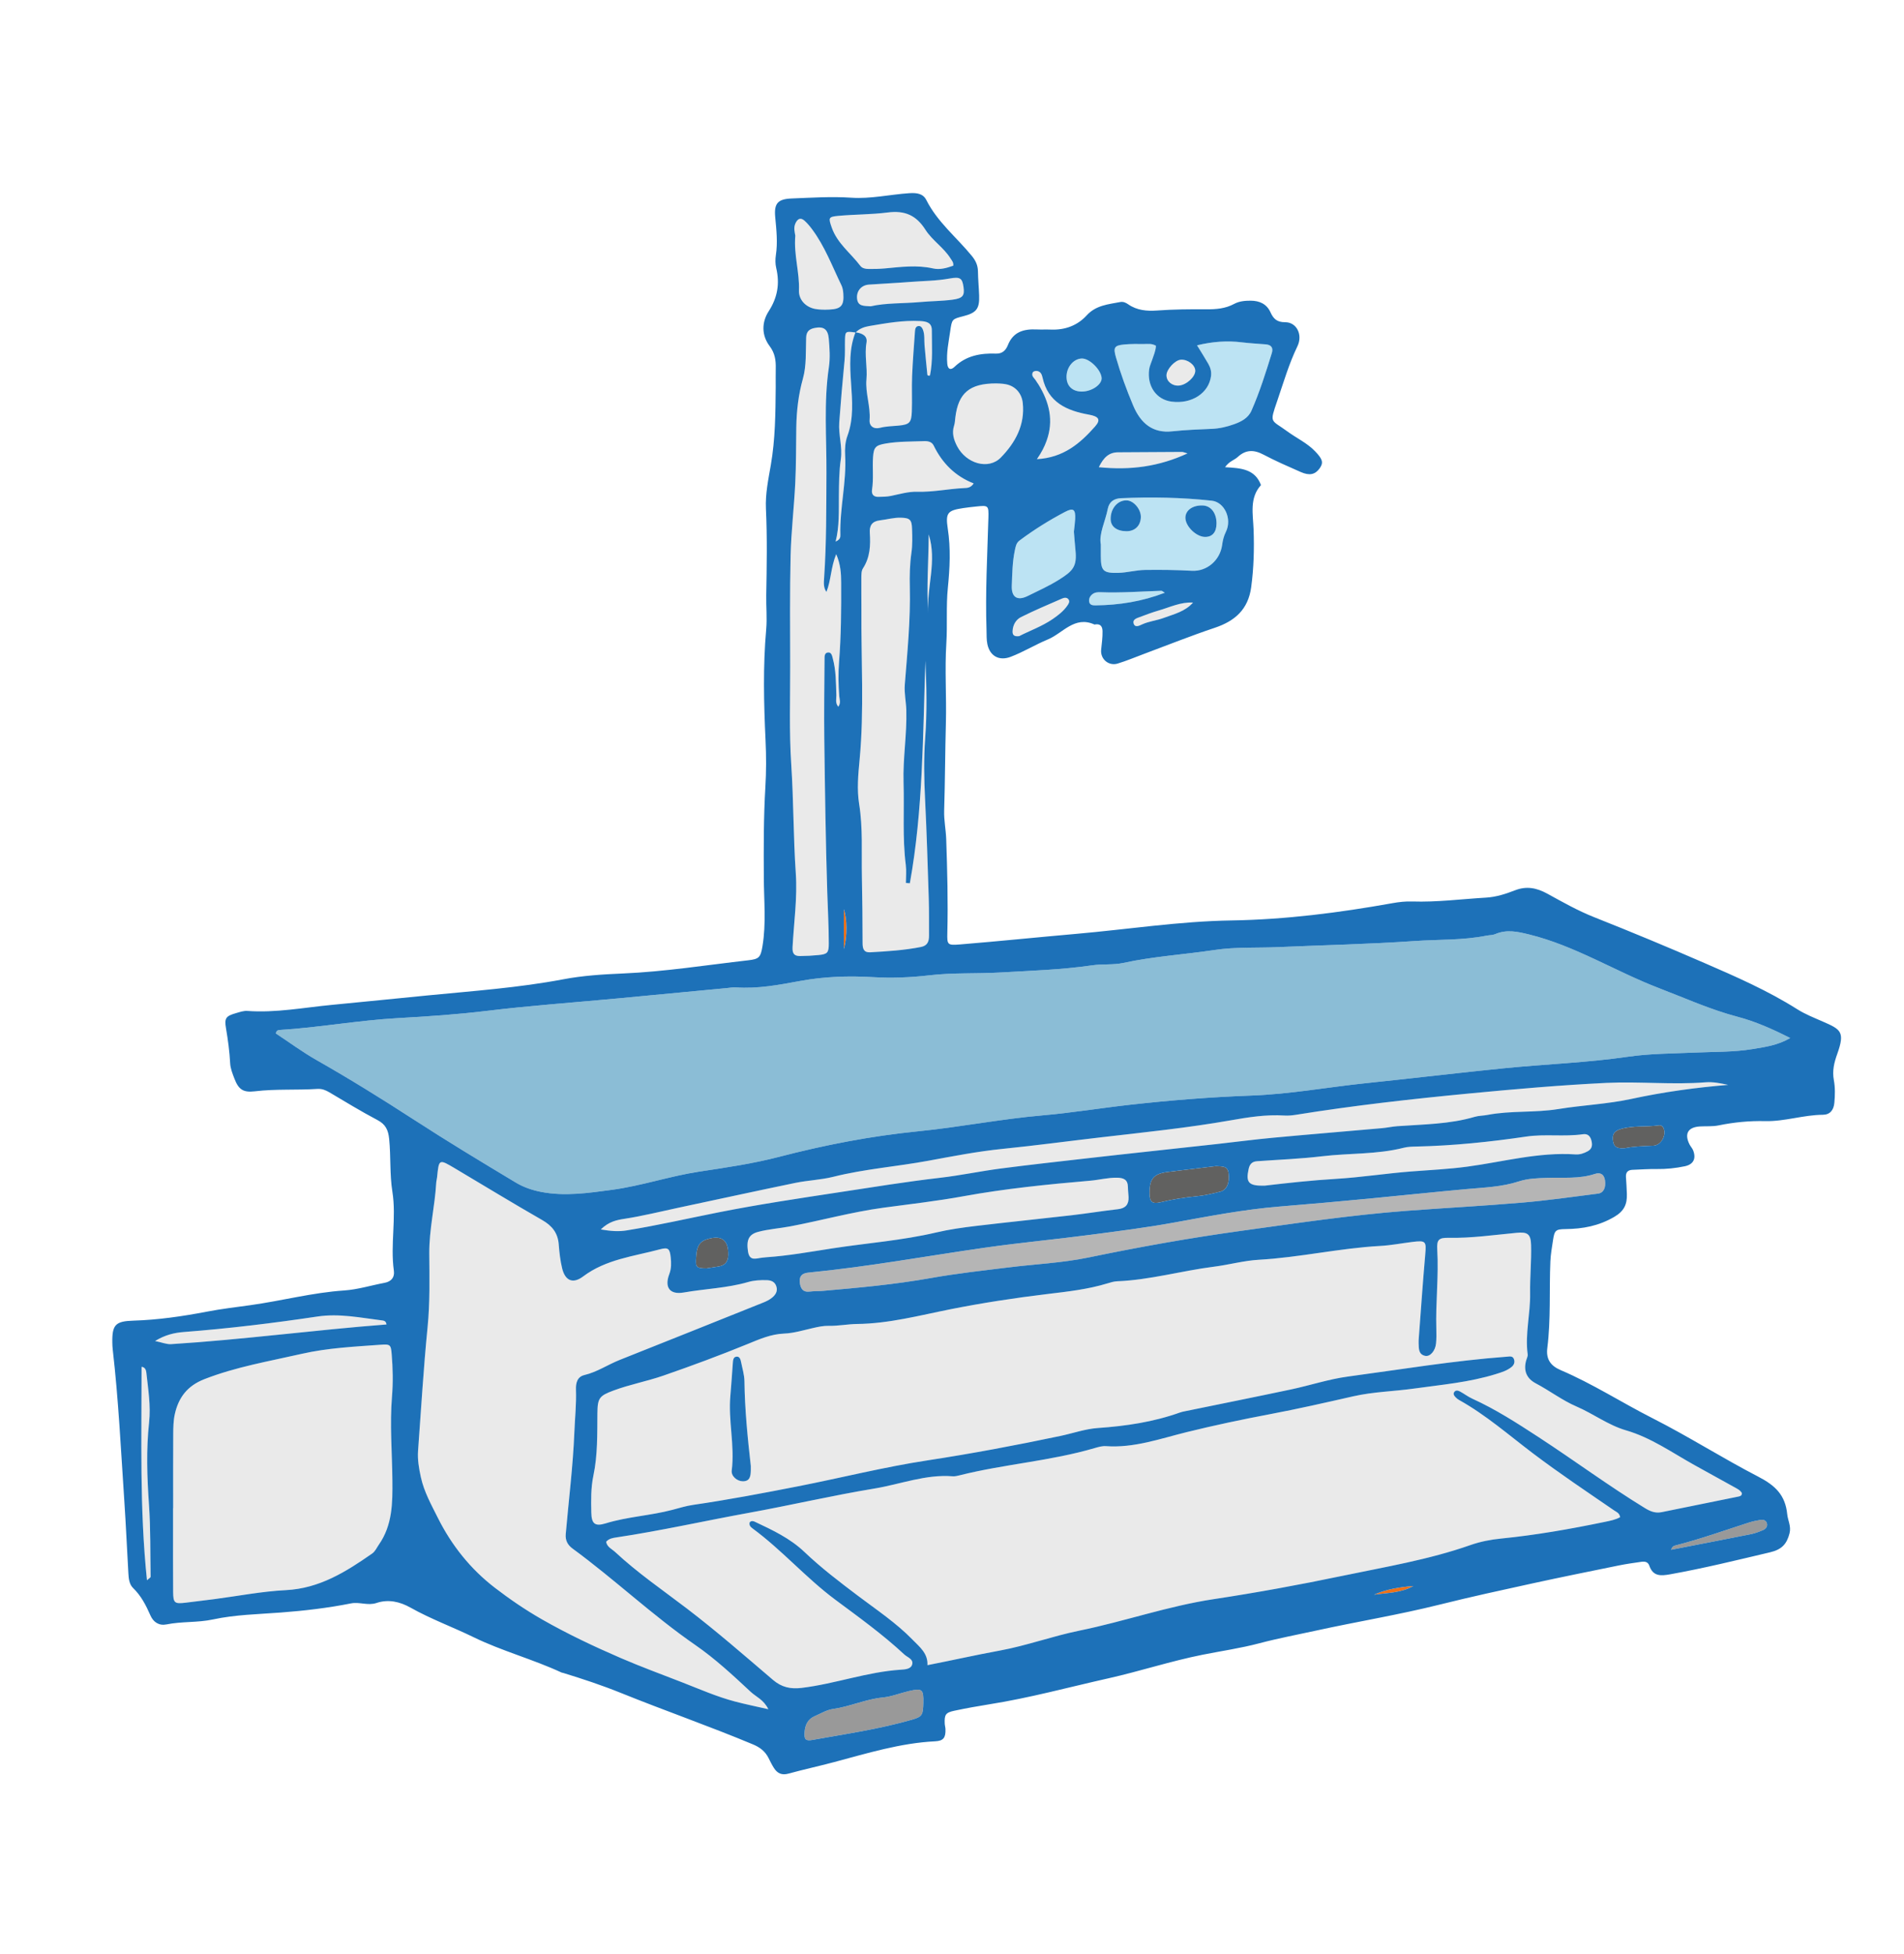 <?xml version="1.0" encoding="utf-8"?>
<!-- Generator: Adobe Illustrator 16.0.3, SVG Export Plug-In . SVG Version: 6.00 Build 0)  -->
<!DOCTYPE svg PUBLIC "-//W3C//DTD SVG 1.1//EN" "http://www.w3.org/Graphics/SVG/1.1/DTD/svg11.dtd">
<svg version="1.1" id="Capa_1" xmlns="http://www.w3.org/2000/svg" xmlns:xlink="http://www.w3.org/1999/xlink" x="0px" y="0px"
	 width="231.092px" height="237.092px" viewBox="0 0 231.092 237.092" enable-background="new 0 0 231.092 237.092"
	 xml:space="preserve">
<path fill="#EE7118" d="M102.417,115.152c0.453-1.494,0.4-3.744,0-4.825C102.417,111.942,102.417,113.547,102.417,115.152z"/>
<path fill="#EAEAEA" d="M112.133,53.531c-1.542,0.058-3.089,0.024-4.619,0.286c-1.224,0.21-1.469,0.435-1.553,1.645
	c-0.092,1.315,0.082,2.639-0.121,3.953c-0.088,0.57,0.187,0.886,0.762,0.877c0.515-0.008,1.04-0.014,1.54-0.116
	c1.067-0.219,2.115-0.538,3.221-0.506c1.901,0.056,3.766-0.358,5.657-0.443c0.382-0.017,0.803-0.028,1.157-0.565
	c-2.247-0.878-3.82-2.462-4.858-4.597C113.09,53.593,112.612,53.513,112.133,53.531z"/>
<path fill="#EAEAEA" d="M112.715,64.84c-0.002,3.298-0.288,6.43-0.052,9.562C112.451,71.243,113.755,68.099,112.715,64.84z"/>
<path fill="#BCE3F3" d="M123.173,66.78c-0.302,1.413-0.312,2.849-0.371,4.28c-0.058,1.396,0.653,1.893,1.929,1.263
	c1.273-0.629,2.563-1.207,3.79-1.972c1.704-1.064,2.212-1.607,2.01-3.586c-0.08-0.797-0.138-1.597-0.192-2.252
	c0.063-0.607,0.133-1.062,0.156-1.519c0.059-1.192-0.218-1.412-1.234-0.877c-1.925,1.013-3.768,2.163-5.514,3.468
	C123.328,65.898,123.27,66.329,123.173,66.78z"/>
<path fill="#EAEAEA" d="M126.038,46.651c1.318,2.144,1.881,4.386,0.979,6.858c-0.256,0.701-0.581,1.357-1.166,2.205
	c3.237-0.178,5.251-1.922,7.058-3.962c0.741-0.837,0.438-1.227-0.753-1.44c-2.666-0.476-4.961-1.479-5.621-4.494
	c-0.091-0.418-0.257-0.78-0.743-0.81c-0.149-0.01-0.391,0.065-0.444,0.174c-0.23,0.465,0.222,0.709,0.403,1.042
	C125.833,46.374,125.948,46.505,126.038,46.651z"/>
<path fill="#EAEAEA" d="M121.474,55.518c1.751-1.792,2.947-3.944,2.662-6.622c-0.122-1.149-0.87-2.029-2.008-2.266
	c-0.499-0.104-1.023-0.093-1.196-0.107c-3.274-0.009-4.619,1.186-4.979,4.119c-0.042,0.341-0.051,0.695-0.156,1.017
	c-0.291,0.896-0.031,1.709,0.368,2.479C117.269,56.263,119.977,57.051,121.474,55.518z"/>
<path fill="#EAEAEA" d="M104.607,106.332c0.051,2.7,0.084,5.4,0.084,8.101c0,0.688,0.145,1.165,0.917,1.122
	c2.066-0.115,4.13-0.244,6.169-0.645c0.808-0.159,0.98-0.691,0.978-1.382c-0.007-1.496,0.015-2.993-0.032-4.487
	c-0.128-4.022-0.249-8.045-0.447-12.064c-0.123-2.472-0.173-4.932,0.014-7.406c0.236-3.129,0.165-6.267,0.027-9.403
	c-0.313,9.03-0.275,18.083-1.889,27.007c-0.16-0.01-0.32-0.021-0.48-0.032c0-0.729,0.077-1.468-0.013-2.186
	c-0.423-3.326-0.17-6.665-0.272-9.996c-0.09-2.94,0.418-5.85,0.337-8.783c-0.029-1.03-0.266-2.067-0.186-3.084
	c0.309-3.953,0.706-7.899,0.61-11.874c-0.034-1.378-0.004-2.754,0.194-4.131c0.139-0.96,0.107-1.953,0.077-2.929
	c-0.034-1.099-0.267-1.304-1.335-1.34c-0.87-0.029-1.709,0.222-2.562,0.321c-0.97,0.112-1.289,0.654-1.231,1.517
	c0.098,1.515,0.038,2.977-0.835,4.316c-0.198,0.306-0.188,0.778-0.193,1.174c-0.017,1.266,0.018,2.531,0.008,3.796
	c-0.044,6.089,0.355,12.183-0.221,18.269c-0.167,1.772-0.336,3.575-0.054,5.341C104.742,100.472,104.55,103.404,104.607,106.332z"/>
<path fill="#EE7118" d="M103.869,40.331c-0.011-0.001-0.022-0.004-0.033-0.005c-0.003,0.006-0.004,0.012-0.006,0.019
	c0.008,0,0.013,0.001,0.021,0.002C103.855,40.341,103.863,40.337,103.869,40.331z"/>
<path fill="#EAEAEA" d="M105.171,41.569c-0.266,1.503,0.127,2.98-0.007,4.461c-0.15,1.667,0.512,3.258,0.382,4.932
	c-0.058,0.738,0.499,1.154,1.281,0.949c0.732-0.191,1.477-0.191,2.219-0.263c1.335-0.128,1.574-0.347,1.626-1.704
	c0.055-1.434-0.025-2.873,0.034-4.307c0.075-1.833,0.226-3.664,0.353-5.495c0.02-0.304,0.138-0.593,0.492-0.579
	c0.23,0.009,0.383,0.225,0.469,0.449c0.235,0.607,0.14,1.249,0.194,1.875c0.105,1.199,0.226,2.396,0.345,3.594
	c0.005,0.039,0.069,0.09,0.114,0.103c0.22,0.063,0.051-0.251,0.187,0.06c0.392-1.904,0.233-3.74,0.24-5.566
	c0.003-0.931-0.645-1.079-1.406-1.119c-2.083-0.111-4.118,0.252-6.153,0.599c-0.609,0.104-1.217,0.298-1.671,0.775
	C104.609,40.428,105.319,40.737,105.171,41.569z"/>
<path fill="#EAEAEA" d="M102.559,41.184c-0.025,0.858,0.031,1.714-0.055,2.577c-0.246,2.496-0.457,4.996-0.642,7.497
	c-0.112,1.492,0.41,2.966,0.191,4.463c-0.218,1.484-0.219,2.977-0.236,4.469c-0.022,1.805,0.086,3.613-0.396,5.526
	c0.593-0.253,0.584-0.579,0.578-0.843c-0.089-3.214,0.759-6.37,0.579-9.593c-0.045-0.79,0.002-1.648,0.272-2.378
	c0.787-2.131,0.587-4.289,0.443-6.468c-0.138-2.053-0.245-4.113,0.537-6.089C102.647,40.183,102.588,40.205,102.559,41.184z"/>
<path fill="#BCE3F3" d="M131.395,47.512c1.179-0.038,2.361-0.879,2.312-1.647c-0.064-1.006-1.495-2.403-2.42-2.364
	c-1.038,0.045-1.884,1.11-1.838,2.315C129.489,46.902,130.232,47.55,131.395,47.512z"/>
<path fill="#EAEAEA" d="M47.542,164.33c-0.094-1.174-0.171-1.246-1.369-1.158c-3.198,0.234-6.396,0.383-9.549,1.101
	c-3.974,0.905-7.989,1.581-11.823,3.076c-2.07,0.808-3.139,2.234-3.586,4.256c-0.172,0.777-0.184,1.6-0.19,2.402
	c-0.021,2.991-0.008,5.982-0.008,8.974c-0.004,0-0.008,0-0.013,0c0,0.633,0,1.265,0,1.898c0.001,2.761-0.013,5.523,0.01,8.283
	c0.011,1.36,0.173,1.472,1.539,1.307c1.141-0.138,2.282-0.276,3.421-0.424c2.906-0.378,5.803-0.95,8.721-1.097
	c4.083-0.206,7.292-2.221,10.465-4.436c0.387-0.27,0.565-0.715,0.828-1.091c1.654-2.367,1.665-5.088,1.639-7.791
	c-0.033-3.389-0.331-6.787-0.049-10.162C47.721,167.735,47.681,166.042,47.542,164.33z"/>
<path fill="#EAEAEA" d="M46.408,160.225c-2.609-0.319-5.198-0.875-7.86-0.479c-5.387,0.804-10.792,1.461-16.225,1.88
	c-1.138,0.088-2.267,0.337-3.502,1.093c0.839,0.172,1.403,0.416,1.95,0.381c8.735-0.547,17.41-1.72,26.137-2.388
	C46.862,160.315,46.613,160.25,46.408,160.225z"/>
<path fill="#EAEAEA" d="M128.892,72.635c-1.672,0.73-3.357,1.436-4.987,2.254c-0.611,0.307-0.98,0.959-1.007,1.702
	c-0.013,0.372,0.094,0.695,0.802,0.6c1.232-0.639,2.746-1.168,4.078-2.081c0.665-0.457,1.294-0.94,1.759-1.609
	c0.163-0.235,0.349-0.5,0.146-0.772C129.481,72.455,129.145,72.524,128.892,72.635z"/>
<path fill="#EAEAEA" d="M18.096,172.591c0.22-2.023-0.116-4.008-0.329-6.002c-0.033-0.313-0.134-0.696-0.583-0.735
	c0.007,8.587-0.255,17.177,0.654,25.897c0.293-0.266,0.441-0.338,0.441-0.409c-0.048-2.926,0.005-5.861-0.198-8.778
	C17.85,179.233,17.735,175.914,18.096,172.591z"/>
<path fill="#EAEAEA" d="M144.131,55.018c-0.374-0.104-0.524-0.181-0.675-0.181c-2.58,0.01-5.161,0.037-7.741,0.046
	c-1.123,0.004-1.768,0.624-2.348,1.807C137.215,57.08,140.647,56.62,144.131,55.018z"/>
<path fill="#BCE3F3" d="M140.954,71.686c-2.458,0.082-4.911,0.271-7.373,0.174c-0.343-0.013-0.69,0.009-0.982,0.232
	c-0.295,0.225-0.458,0.537-0.41,0.894c0.059,0.44,0.44,0.476,0.788,0.472c2.848-0.034,5.621-0.465,8.4-1.532
	C141.135,71.785,141.042,71.683,140.954,71.686z"/>
<path fill="#EAEAEA" d="M143.094,46.786c0.92-0.075,2.011-1.082,1.978-1.828c-0.029-0.692-0.927-1.366-1.748-1.312
	c-0.709,0.046-1.738,1.156-1.747,1.883C141.569,46.275,142.268,46.853,143.094,46.786z"/>
<path fill="#BCE3F3" d="M137.529,49.201c0.923,2.194,2.403,3.389,4.735,3.137c1.604-0.173,3.209-0.233,4.817-0.301
	c0.932-0.04,1.828-0.248,2.69-0.558c0.87-0.313,1.716-0.736,2.121-1.651c1-2.266,1.737-4.626,2.47-6.987
	c0.197-0.634-0.065-1-0.73-1.057c-0.974-0.082-1.95-0.126-2.918-0.247c-1.786-0.221-3.539-0.093-5.43,0.363
	c0.53,0.866,0.961,1.54,1.36,2.232c0.261,0.454,0.409,0.951,0.34,1.488c-0.264,2.085-2.361,3.442-4.806,3.111
	c-1.833-0.248-2.975-1.872-2.708-3.903c0.051-0.39,0.238-0.762,0.36-1.142c0.188-0.58,0.451-1.144,0.464-1.736
	c-0.515-0.295-0.987-0.204-1.438-0.208c-0.804-0.006-1.613-0.018-2.413,0.057c-1.207,0.115-1.347,0.365-0.997,1.58
	C136.017,45.365,136.727,47.292,137.529,49.201z"/>
<path fill="#EAEAEA" d="M138.347,74.871c-0.367,0.137-0.898,0.287-0.763,0.768c0.162,0.576,0.714,0.274,1.019,0.134
	c0.847-0.39,1.776-0.474,2.63-0.79c1.258-0.465,2.611-0.774,3.566-1.866c-1.516-0.085-2.813,0.575-4.176,0.964
	C139.852,74.301,139.099,74.59,138.347,74.871z"/>
<path fill="#BCE3F3" d="M147.076,60.755c-3.66-0.4-7.334-0.464-11.013-0.304c-0.852,0.037-1.44,0.431-1.607,1.279
	c-0.308,1.565-1.101,3.049-0.848,4.338c0,0.723,0,1.067,0,1.412c0.006,1.8,0.292,2.08,2.129,2.031
	c1.088-0.028,2.141-0.338,3.244-0.354c1.894-0.027,3.778-0.005,5.671,0.101c1.856,0.104,3.43-1.292,3.68-3.123
	c0.077-0.566,0.19-1.062,0.457-1.603C149.566,62.958,148.615,60.923,147.076,60.755z M136.725,64.458
	c-1.175-0.005-1.9-0.551-1.923-1.443c-0.033-1.316,0.867-2.358,1.983-2.296c0.843,0.046,1.718,1.115,1.682,2.052
	C138.426,63.802,137.743,64.463,136.725,64.458z M146.273,65.152c-1.072-0.001-2.392-1.278-2.398-2.32
	c-0.006-0.916,0.894-1.551,2.12-1.497c0.995,0.043,1.67,0.946,1.657,2.214C147.641,64.573,147.142,65.152,146.273,65.152z"/>
<path fill="#616160" d="M140.85,145.885c1.45-0.352,2.909-0.583,4.393-0.727c0.962-0.092,1.919-0.318,2.859-0.558
	c0.82-0.209,1.158-1.082,1.013-2.247c-0.115-0.922-0.805-0.8-1.526-0.858c-1.88,0.227-3.866,0.463-5.85,0.709
	c-1.702,0.21-2.231,0.824-2.225,2.554C139.519,145.817,139.835,146.131,140.85,145.885z"/>
<path fill="#B5B5B5" d="M193.573,142.448c-1.905,0.631-3.875,0.409-5.82,0.476c-1.157,0.039-2.308,0.07-3.408,0.431
	c-2.046,0.669-4.192,0.737-6.293,0.927c-3.941,0.358-7.877,0.774-11.815,1.153c-3.654,0.352-7.31,0.671-10.966,0.972
	c-4.304,0.354-8.544,1.173-12.775,1.941c-3.396,0.617-6.808,1.046-10.219,1.495c-4.214,0.553-8.455,0.94-12.658,1.542
	c-7.159,1.023-14.277,2.332-21.483,3.033c-0.805,0.078-1.149,0.436-1.059,1.217c0.083,0.715,0.376,1.196,1.222,1.087
	c0.454-0.059,0.917-0.047,1.377-0.068c4.461-0.389,8.927-0.791,13.336-1.578c3.112-0.556,6.245-0.894,9.375-1.283
	c3.247-0.404,6.522-0.542,9.74-1.208c6.076-1.257,12.183-2.356,18.329-3.205c6.712-0.927,13.417-1.936,20.179-2.45
	c4.695-0.357,9.397-0.6,14.088-1c3.088-0.263,6.163-0.699,9.24-1.094c0.673-0.086,0.968-0.743,0.843-1.607
	C194.698,142.487,194.236,142.229,193.573,142.448z"/>
<path fill="#EAEAEA" d="M185.214,165.148c0.07-0.275,0.237-0.561,0.202-0.82c-0.332-2.484,0.341-4.923,0.298-7.396
	c-0.034-1.951,0.173-3.908,0.117-5.857c-0.039-1.349-0.426-1.61-1.752-1.485c-2.745,0.257-5.476,0.661-8.249,0.607
	c-1.219-0.024-1.46,0.236-1.388,1.44c0.191,3.219-0.212,6.426-0.112,9.642c0.018,0.574,0.019,1.153-0.036,1.725
	c-0.085,0.909-0.719,1.646-1.319,1.517c-0.822-0.178-0.763-0.892-0.791-1.521c-0.01-0.229,0.005-0.46,0.022-0.69
	c0.255-3.382,0.486-6.766,0.784-10.144c0.136-1.538,0.058-1.671-1.545-1.473c-1.312,0.162-2.619,0.417-3.936,0.49
	c-4.94,0.271-9.778,1.398-14.72,1.677c-1.825,0.103-3.624,0.61-5.446,0.84c-3.93,0.496-7.767,1.611-11.748,1.77
	c-0.396,0.015-0.795,0.139-1.179,0.256c-2.378,0.726-4.845,0.998-7.29,1.291c-3.936,0.474-7.854,1.069-11.734,1.841
	c-3.772,0.75-7.485,1.751-11.377,1.794c-1.132,0.013-2.279,0.252-3.431,0.225c-0.639-0.015-1.253,0.118-1.873,0.258
	c-1.178,0.265-2.359,0.634-3.549,0.682c-1.613,0.064-3.007,0.689-4.44,1.275c-3.353,1.37-6.746,2.625-10.168,3.813
	c-2.014,0.699-4.11,1.084-6.104,1.827c-1.716,0.639-1.927,0.916-1.942,2.776c-0.022,2.531,0.037,5.067-0.49,7.563
	c-0.312,1.48-0.278,2.977-0.249,4.469c0.026,1.342,0.431,1.71,1.728,1.311c2.656-0.818,5.44-0.939,8.11-1.645
	c0.833-0.221,1.665-0.478,2.515-0.602c4.269-0.621,8.504-1.425,12.734-2.254c5.249-1.029,10.449-2.345,15.729-3.149
	c5.407-0.825,10.768-1.836,16.114-2.962c1.519-0.32,3.018-0.856,4.55-0.963c3.403-0.238,6.735-0.728,9.955-1.878
	c0.217-0.078,0.444-0.122,0.669-0.168c4.279-0.878,8.563-1.734,12.835-2.639c2.304-0.488,4.566-1.246,6.891-1.558
	c6.423-0.861,12.823-1.931,19.294-2.411c0.355-0.026,0.707-0.123,0.863,0.312c0.131,0.367-0.004,0.693-0.285,0.926
	c-0.542,0.45-1.206,0.649-1.868,0.857c-3.258,1.021-6.642,1.305-9.999,1.775c-2.445,0.342-4.924,0.385-7.348,0.935
	c-3.363,0.764-6.725,1.53-10.117,2.17c-3.389,0.639-6.769,1.354-10.115,2.179c-3.233,0.797-6.388,1.944-9.8,1.698
	c-0.446-0.032-0.917,0.107-1.356,0.235c-5.365,1.576-10.974,1.944-16.384,3.302c-0.278,0.07-0.573,0.144-0.851,0.122
	c-3.283-0.261-6.339,0.965-9.498,1.486c-5.096,0.842-10.137,2.02-15.22,2.943c-5.372,0.975-10.701,2.18-16.104,2.988
	c-0.44,0.066-0.909,0.137-1.242,0.533c0.112,0.645,0.7,0.871,1.103,1.247c2.696,2.511,5.73,4.588,8.653,6.816
	c3.607,2.75,7.032,5.74,10.485,8.687c1.057,0.902,2.133,1.139,3.487,0.977c4.06-0.489,7.936-1.942,12.033-2.208
	c0.5-0.032,1.185-0.069,1.363-0.576c0.246-0.697-0.548-0.911-0.937-1.273c-2.617-2.434-5.514-4.518-8.375-6.645
	c-3.562-2.649-6.483-6.039-10.064-8.666c-0.231-0.171-0.427-0.391-0.323-0.727c0.194-0.212,0.43-0.156,0.636-0.06
	c2.131,1.005,4.262,1.998,6.005,3.66c2.043,1.944,4.284,3.651,6.538,5.349c2.245,1.692,4.6,3.26,6.58,5.289
	c0.867,0.888,1.887,1.669,1.814,3.097c3.021-0.588,5.869-1.237,8.747-1.762c3.279-0.599,6.426-1.759,9.701-2.428
	c5.458-1.114,10.741-2.979,16.271-3.815c5.229-0.792,10.43-1.742,15.606-2.824c5.229-1.091,10.511-1.964,15.575-3.742
	c1.203-0.423,2.451-0.664,3.707-0.789c4.238-0.422,8.422-1.157,12.589-2.021c0.657-0.136,1.313-0.258,1.88-0.577
	c-0.095-0.52-0.45-0.625-0.727-0.814c-3.317-2.277-6.665-4.512-9.875-6.942c-2.933-2.221-5.709-4.656-8.944-6.459
	c-0.149-0.083-0.29-0.192-0.407-0.314c-0.161-0.165-0.343-0.373-0.215-0.605c0.177-0.321,0.488-0.247,0.745-0.106
	c0.503,0.276,0.967,0.633,1.487,0.869c2.829,1.284,5.414,2.956,8.015,4.649c4.332,2.822,8.488,5.904,12.9,8.607
	c0.701,0.431,1.299,0.661,2.064,0.507c3.1-0.625,6.198-1.253,9.295-1.888c0.214-0.043,0.459-0.105,0.433-0.43
	c-0.208-0.367-0.588-0.533-0.935-0.727c-1.606-0.897-3.222-1.778-4.83-2.672c-2.709-1.507-5.261-3.329-8.285-4.206
	c-2.172-0.631-3.974-2.02-6.035-2.903c-1.71-0.734-3.254-1.921-4.932-2.806C185.305,167.278,184.907,166.356,185.214,165.148z
	 M91.128,178.426c-0.025,0.66-0.076,1.32-0.975,1.313c-0.693-0.005-1.425-0.625-1.339-1.308c0.384-3.049-0.445-6.067-0.163-9.109
	c0.121-1.314,0.192-2.632,0.297-3.947c0.026-0.341,0.053-0.76,0.504-0.762c0.316,0,0.433,0.339,0.488,0.627
	c0.153,0.789,0.406,1.578,0.416,2.37c0.045,3.45,0.389,6.875,0.773,10.267C91.128,178.082,91.134,178.254,91.128,178.426z"/>
<path fill="#999999" d="M202.83,188.047c3.271-0.636,6.471-1.249,9.666-1.888c0.501-0.1,0.992-0.289,1.467-0.487
	c0.333-0.139,0.588-0.423,0.496-0.812c-0.098-0.409-0.461-0.487-0.825-0.425c-0.452,0.077-0.906,0.166-1.342,0.306
	c-2.954,0.948-5.874,2.001-8.883,2.769C203.188,187.566,202.956,187.626,202.83,188.047z"/>
<path fill="#EAEAEA" d="M162.157,143.047c3.035-0.183,6.042-0.656,9.075-0.894c2.281-0.179,4.577-0.282,6.852-0.587
	c4.372-0.587,8.675-1.792,13.149-1.485c0.519,0.035,1.022-0.135,1.483-0.391c0.566-0.314,0.569-0.814,0.42-1.345
	c-0.141-0.5-0.448-0.794-1.009-0.714c-2.283,0.327-4.607-0.051-6.871,0.283c-4.433,0.654-8.873,1.111-13.353,1.211
	c-0.514,0.011-1.045,0.023-1.539,0.149c-3.254,0.828-6.611,0.636-9.909,1.032c-2.617,0.313-5.259,0.411-7.89,0.6
	c-0.603,0.044-0.892,0.349-1.021,0.951c-0.354,1.63-0.018,2.057,1.936,2.019C156.215,143.55,159.178,143.227,162.157,143.047z"/>
<path fill="#616160" d="M201.354,136.551c-1.535,0.215-3.115,0-4.624,0.44c-0.867,0.253-1.09,0.693-0.941,1.541
	c0.136,0.767,0.663,0.846,1.45,0.792c1.026-0.216,2.23-0.25,3.438-0.302c0.938-0.04,1.619-1.295,1.227-2.146
	C201.797,136.642,201.599,136.517,201.354,136.551z"/>
<path fill="#8BBDD6" d="M201.343,119.897c-5.297-2.031-10.144-5.123-15.726-6.502c-1.464-0.362-2.758-0.646-4.166-0.04
	c-0.307,0.132-0.678,0.106-1.015,0.174c-2.892,0.582-5.841,0.453-8.76,0.657c-5.499,0.382-11.015,0.492-16.522,0.736
	c-2.583,0.115-5.168-0.039-7.75,0.351c-3.683,0.555-7.411,0.771-11.065,1.569c-1.221,0.267-2.529,0.108-3.777,0.29
	c-3.704,0.542-7.438,0.653-11.163,0.87c-2.868,0.167-5.741,0.005-8.613,0.344c-2.275,0.269-4.601,0.351-6.885,0.219
	c-2.951-0.172-5.872-0.069-8.756,0.461c-2.605,0.479-5.188,0.977-7.852,0.784c-0.34-0.024-0.688,0.047-1.032,0.08
	c-4.517,0.427-9.035,0.86-13.552,1.283c-5.202,0.486-10.418,0.854-15.602,1.484c-3.6,0.438-7.214,0.68-10.819,0.881
	c-4.829,0.269-9.582,1.148-14.399,1.444c-0.171,0.011-0.338,0.075-0.415,0.414c1.616,1.065,3.222,2.254,4.946,3.235
	c3.989,2.269,7.884,4.679,11.734,7.177c4.096,2.659,8.28,5.184,12.467,7.696c0.919,0.552,1.97,0.913,3.061,1.123
	c2.882,0.557,5.723,0.128,8.572-0.251c3.597-0.48,7.045-1.671,10.63-2.214c3.24-0.491,6.484-0.958,9.661-1.787
	c5.566-1.45,11.184-2.536,16.925-3.107c5.028-0.5,10-1.491,15.046-1.927c3.603-0.312,7.182-0.907,10.771-1.305
	c4.842-0.536,9.724-0.924,14.592-1.101c4.734-0.171,9.362-1.036,14.044-1.518c5.544-0.571,11.078-1.243,16.626-1.796
	c5.018-0.5,10.063-0.671,15.071-1.401c2.633-0.384,5.374-0.376,8.067-0.5c2.354-0.108,4.718-0.041,7.051-0.43
	c1.491-0.25,3.01-0.442,4.542-1.335c-2.194-1.113-4.248-2.016-6.393-2.581C207.59,122.505,204.509,121.11,201.343,119.897z"/>
<path fill="#EAEAEA" d="M207.006,131.326c-4.006,0.321-8.011-0.122-12.035,0.072c-5.575,0.269-11.131,0.757-16.674,1.287
	c-7.031,0.672-14.058,1.465-21.039,2.589c-0.452,0.072-0.92,0.114-1.376,0.084c-2.202-0.14-4.364,0.203-6.513,0.581
	c-5.21,0.918-10.475,1.451-15.722,2.062c-3.988,0.464-7.971,1-11.97,1.404c-3.017,0.305-6.014,0.89-9.01,1.441
	c-3.832,0.707-7.735,0.995-11.536,1.948c-1.498,0.375-3.075,0.423-4.592,0.735c-4.728,0.975-9.444,2.01-14.166,3.009
	c-2.194,0.464-4.369,1.012-6.592,1.353c-0.919,0.141-1.885,0.328-2.861,1.289c1.244,0.213,2.163,0.276,3.135,0.118
	c3.739-0.605,7.429-1.452,11.142-2.189c4.842-0.962,9.731-1.691,14.614-2.434c4.092-0.622,8.178-1.288,12.292-1.763
	c2.453-0.282,4.878-0.8,7.329-1.12c3.532-0.462,7.077-0.847,10.616-1.254c2.339-0.27,4.682-0.523,7.022-0.78
	c2.857-0.313,5.713-0.618,8.568-0.934c2.287-0.253,4.568-0.555,6.857-0.769c4.405-0.41,8.814-0.771,13.222-1.161
	c0.628-0.056,1.25-0.195,1.879-0.242c3.149-0.231,6.324-0.23,9.395-1.137c0.49-0.145,1.025-0.131,1.533-0.229
	c2.837-0.547,5.739-0.248,8.589-0.71c2.948-0.479,5.965-0.602,8.876-1.231c3.89-0.84,7.801-1.38,11.758-1.708
	C208.835,131.444,207.93,131.251,207.006,131.326z"/>
<path fill="#616160" d="M87.234,153.676c0.804-0.134,1.149-0.62,1.158-1.428c0.02-1.825-0.826-2.422-2.586-1.876
	c-1.208,0.375-1.258,1.333-1.321,2.314c-0.071,1.092,0.042,1.216,1.268,1.22C86.11,153.851,86.674,153.769,87.234,153.676z"/>
<path fill="#EAEAEA" d="M91.118,205.294c-2.143-2-4.301-4.008-6.711-5.674c-5.212-3.601-9.808-7.975-14.908-11.71
	c-0.588-0.43-0.903-0.978-0.834-1.769c0.357-4.115,0.879-8.215,1.046-12.35c0.068-1.722,0.257-3.438,0.193-5.167
	c-0.028-0.8,0.149-1.567,1.031-1.776c1.539-0.364,2.833-1.258,4.273-1.831c5.82-2.314,11.638-4.64,17.452-6.971
	c0.368-0.147,0.742-0.333,1.045-0.583c0.411-0.335,0.707-0.77,0.526-1.356c-0.184-0.595-0.649-0.759-1.207-0.772
	c-0.75-0.018-1.497,0.017-2.223,0.228c-2.555,0.742-5.219,0.814-7.819,1.271c-1.673,0.293-2.365-0.604-1.751-2.226
	c0.261-0.692,0.245-1.346,0.174-2.028c-0.109-1.06-0.292-1.26-1.301-0.988c-3.192,0.858-6.552,1.203-9.337,3.299
	c-1.243,0.935-2.18,0.507-2.541-0.993c-0.227-0.944-0.339-1.925-0.412-2.896c-0.105-1.396-0.807-2.271-2.016-2.963
	c-3.539-2.029-7.027-4.152-10.534-6.239c-1.996-1.188-1.994-1.188-2.216,1.045c-0.023,0.229-0.092,0.453-0.105,0.682
	c-0.166,2.868-0.864,5.673-0.843,8.574c0.024,2.982,0.091,5.966-0.207,8.957c-0.496,4.973-0.784,9.967-1.152,14.953
	c-0.082,1.098,0.102,2.16,0.339,3.24c0.389,1.778,1.263,3.328,2.057,4.918c1.669,3.344,3.974,6.224,6.918,8.489
	c1.809,1.392,3.711,2.689,5.718,3.837c3.099,1.771,6.314,3.289,9.579,4.7c2.425,1.045,4.908,1.958,7.372,2.916
	c2.143,0.83,4.25,1.765,6.48,2.354c1.248,0.331,2.517,0.586,4.05,0.938C92.692,206.238,91.766,205.897,91.118,205.294z"/>
<path fill="#EAEAEA" d="M104.417,32.254c0.258,0.343,0.704,0.384,1.107,0.386c0.631,0.004,1.263-0.012,1.892-0.069
	c1.943-0.179,3.878-0.438,5.83,0.003c0.847,0.192,1.682-0.06,2.455-0.334c0.052-0.417-0.173-0.623-0.32-0.861
	c-0.825-1.336-2.223-2.192-3.052-3.493c-1.113-1.748-2.48-2.375-4.588-2.102c-1.98,0.255-4.013,0.226-6.015,0.412
	c-1.196,0.111-1.181,0.247-0.776,1.408C101.622,29.535,103.251,30.713,104.417,32.254z"/>
<path fill="#EAEAEA" d="M110.443,34.21c-1.661,0.131-3.323,0.207-4.984,0.323c-0.979,0.068-1.562,0.859-1.427,1.773
	c0.13,0.877,0.832,0.806,1.643,0.86c1.857-0.427,3.938-0.326,5.997-0.514c1.315-0.12,2.643-0.113,3.95-0.289
	c1.25-0.168,1.468-0.508,1.321-1.537c-0.155-1.07-0.391-1.271-1.699-1.031C113.65,34.088,112.044,34.084,110.443,34.21z"/>
<path fill="#EAEAEA" d="M96.035,92.744c0.288,4.409,0.253,8.825,0.552,13.231c0.203,2.987-0.234,5.967-0.393,8.95
	c-0.042,0.785,0.206,1.09,0.912,1.083c0.746-0.006,1.495-0.044,2.238-0.119c1.097-0.11,1.25-0.281,1.248-1.423
	c0-2.062-0.121-4.121-0.184-6.179c-0.194-6.208-0.281-12.418-0.362-18.629c-0.042-3.218,0.011-6.437,0.031-9.655
	c0.002-0.332-0.028-0.782,0.41-0.831c0.43-0.047,0.499,0.39,0.587,0.713c0.4,1.46,0.384,2.959,0.436,4.454
	c0.015,0.445-0.163,0.96,0.238,1.416c0.339-0.484,0.145-0.883,0.116-1.271c-0.104-1.378-0.136-2.759-0.027-4.137
	c0.256-3.209,0.272-6.426,0.258-9.639c-0.005-1.075-0.053-2.206-0.605-3.468c-0.661,1.638-0.618,3.163-1.183,4.583
	c-0.371-0.524-0.324-1.096-0.285-1.648c0.295-4.245,0.263-8.497,0.287-12.747c0.025-4.298-0.343-8.601,0.298-12.892
	c0.167-1.124,0.083-2.301-0.015-3.443c-0.104-1.179-0.657-1.521-1.749-1.29c-0.638,0.135-0.974,0.439-0.999,1.167
	c-0.058,1.661,0.049,3.391-0.389,4.959c-0.551,1.975-0.776,3.935-0.807,5.95c-0.034,2.243-0.016,4.488-0.125,6.728
	c-0.142,2.924-0.494,5.842-0.563,8.767c-0.105,4.486-0.062,8.976-0.054,13.463C95.913,84.808,95.776,88.79,96.035,92.744z"/>
<path fill="#999999" d="M110.318,205.196c-1.061,0.245-2.1,0.675-3.171,0.779c-2.077,0.204-3.974,1.104-6.028,1.391
	c-0.771,0.107-1.498,0.558-2.236,0.875c-0.833,0.358-1.162,1.055-1.229,1.918c-0.069,0.87,0.1,1.12,0.926,0.971
	c4.062-0.731,8.157-1.318,12.132-2.469c1.229-0.355,1.322-0.575,1.355-2.027C112.106,204.978,111.934,204.823,110.318,205.196z"/>
<path fill="#EE7118" d="M171.535,192.447c-1.645,0.133-3.263,0.389-4.767,1.055C168.401,193.268,170.07,193.292,171.535,192.447z"/>
<path fill="#EAEAEA" d="M96.972,35.234c-0.044,1.15,0.836,2.043,1.977,2.254c0.556,0.103,1.143,0.1,1.711,0.074
	c1.432-0.064,1.8-0.493,1.696-1.939c-0.025-0.338-0.078-0.699-0.223-0.998c-1.124-2.315-2.025-4.749-3.585-6.832
	c-0.273-0.364-0.57-0.721-0.908-1.021c-0.459-0.405-0.81-0.247-1.075,0.285c-0.282,0.568-0.1,1.122-0.037,1.536
	C96.327,30.926,97.059,33.047,96.972,35.234z"/>
<path fill="#EAEAEA" d="M92.5,152.61c0.172-0.017,0.343-0.036,0.516-0.053c2.698-0.183,5.355-0.668,8.023-1.079
	c4.2-0.647,8.449-0.954,12.603-1.931c1.562-0.368,3.164-0.592,4.76-0.783c3.879-0.462,7.768-0.854,11.648-1.302
	c1.883-0.217,3.756-0.524,5.639-0.738c0.932-0.105,1.324-0.582,1.287-1.476c-0.017-0.401-0.074-0.801-0.079-1.202
	c-0.008-0.911-0.513-1.131-1.342-1.142c-1.107-0.015-2.166,0.271-3.251,0.364c-5.149,0.442-10.3,0.96-15.381,1.887
	c-3.223,0.589-6.48,0.952-9.709,1.39c-3.83,0.519-7.524,1.548-11.294,2.263c-1.298,0.247-2.624,0.328-3.904,0.669
	c-1.131,0.301-1.453,0.98-1.229,2.395C90.979,153.086,91.797,152.677,92.5,152.61z"/>
<path fill="#1D71B8" d="M221.229,123.955c-1.055-0.463-2.136-0.886-3.101-1.497c-3.565-2.252-7.41-3.935-11.255-5.604
	c-4.427-1.922-8.882-3.778-13.367-5.553c-1.994-0.789-3.837-1.836-5.699-2.858c-1.284-0.706-2.528-0.963-3.945-0.406
	c-1.12,0.44-2.292,0.81-3.503,0.881c-2.985,0.176-5.958,0.568-8.957,0.469c-0.808-0.027-1.601,0.062-2.4,0.205
	c-6.461,1.157-12.978,1.991-19.53,2.095c-6.344,0.101-12.586,1.082-18.874,1.631c-4.689,0.411-9.376,0.897-14.071,1.28
	c-1.542,0.125-1.583,0.046-1.547-1.411c0.094-3.794-0.007-7.586-0.138-11.378c-0.04-1.148-0.283-2.279-0.248-3.439
	c0.11-3.555,0.114-7.114,0.21-10.671c0.085-3.208-0.149-6.425,0.055-9.644c0.14-2.234-0.04-4.493,0.182-6.714
	c0.243-2.417,0.36-4.792-0.01-7.208c-0.292-1.924-0.001-2.197,1.882-2.481c0.513-0.078,1.027-0.134,1.542-0.188
	c1.498-0.159,1.552-0.155,1.509,1.367c-0.131,4.538-0.382,9.072-0.229,13.614c0.02,0.574-0.013,1.163,0.104,1.718
	c0.306,1.449,1.43,2.068,2.823,1.539c1.558-0.591,2.997-1.482,4.521-2.113c1.811-0.749,3.234-2.899,5.643-1.814
	c0.045,0.021,0.113-0.012,0.17-0.017c0.625-0.062,0.811,0.324,0.819,0.845c0.015,0.748-0.091,1.487-0.167,2.231
	c-0.115,1.148,0.921,2.012,2.002,1.684c1.095-0.333,2.153-0.784,3.228-1.183c2.847-1.059,5.67-2.191,8.549-3.154
	c2.459-0.821,4.063-2.228,4.43-4.92c0.319-2.348,0.379-4.681,0.291-7.048c-0.069-1.826-0.519-3.795,0.899-5.35
	c-0.738-1.987-2.484-2.062-4.359-2.172c0.498-0.73,1.117-0.851,1.533-1.236c0.982-0.911,1.974-0.903,3.133-0.288
	c1.471,0.779,3.006,1.443,4.531,2.114c1.065,0.468,1.753,0.298,2.29-0.461c0.492-0.695,0.337-1.119-0.554-2.052
	c-0.972-1.019-2.247-1.593-3.355-2.407c-2.035-1.492-2.206-0.923-1.246-3.716c0.763-2.224,1.413-4.486,2.446-6.618
	c0.679-1.399-0.084-2.927-1.474-2.928c-1.016,0-1.43-0.409-1.801-1.223c-0.451-0.986-1.316-1.386-2.39-1.39
	c-0.703-0.002-1.397,0.059-2.014,0.392c-1.055,0.568-2.177,0.661-3.343,0.653c-2.012-0.014-4.024,0.002-6.037,0.148
	c-1.197,0.086-2.422-0.015-3.473-0.752c-0.291-0.203-0.607-0.347-0.968-0.278c-1.458,0.279-2.946,0.387-4.073,1.619
	c-1.14,1.248-2.646,1.792-4.354,1.724c-0.575-0.023-1.152,0.01-1.727-0.016c-1.553-0.07-2.841,0.277-3.487,1.908
	c-0.233,0.588-0.649,1.052-1.435,1.024c-1.859-0.066-3.61,0.233-5.035,1.602c-0.478,0.458-0.823,0.291-0.883-0.373
	c-0.123-1.333,0.167-2.635,0.355-3.943c0.212-1.476,0.22-1.475,1.595-1.827c1.585-0.405,1.973-0.9,1.918-2.507
	c-0.034-0.978-0.132-1.953-0.145-2.93c-0.01-0.732-0.273-1.298-0.736-1.866c-1.845-2.261-4.184-4.116-5.531-6.795
	c-0.393-0.782-1.155-0.888-2.074-0.826c-2.348,0.157-4.676,0.708-7.032,0.547c-2.42-0.164-4.823,0-7.231,0.094
	c-1.685,0.066-2.156,0.591-2.004,2.247c0.144,1.545,0.318,3.08,0.08,4.634c-0.077,0.504-0.076,1.054,0.041,1.548
	c0.448,1.891,0.166,3.587-0.908,5.25c-0.874,1.354-0.87,2.927,0.105,4.224c0.658,0.876,0.772,1.744,0.747,2.732
	c-0.019,0.748,0.003,1.496-0.004,2.244c-0.029,3.162-0.049,6.311-0.592,9.456c-0.299,1.737-0.677,3.505-0.594,5.3
	c0.165,3.506,0.097,7.014,0.038,10.52c-0.024,1.378,0.115,2.75-0.007,4.136c-0.396,4.478-0.29,8.971-0.078,13.449
	c0.09,1.903,0.093,3.788-0.021,5.677c-0.219,3.676-0.209,7.355-0.188,11.034c0.014,2.759,0.294,5.523-0.162,8.27
	c-0.227,1.373-0.423,1.57-1.725,1.718c-5.08,0.578-10.128,1.385-15.255,1.603c-2.39,0.102-4.828,0.254-7.188,0.702
	c-5.436,1.03-10.94,1.417-16.427,1.954c-3.888,0.381-7.776,0.78-11.664,1.151c-3.422,0.325-6.809,0.989-10.274,0.735
	c-0.441-0.032-0.908,0.135-1.348,0.261c-1.231,0.354-1.449,0.589-1.236,1.834c0.24,1.418,0.434,2.832,0.508,4.27
	c0.033,0.616,0.281,1.234,0.505,1.824c0.513,1.35,1.07,1.734,2.495,1.563c2.524-0.304,5.062-0.124,7.586-0.289
	c0.551-0.036,0.999,0.146,1.458,0.416c1.931,1.139,3.843,2.316,5.826,3.358c1.006,0.528,1.318,1.218,1.428,2.308
	c0.213,2.122,0.055,4.279,0.386,6.361c0.514,3.219-0.266,6.425,0.184,9.625c0.11,0.778-0.296,1.306-1.128,1.461
	c-1.634,0.306-3.251,0.815-4.896,0.926c-3.861,0.259-7.596,1.259-11.412,1.787c-1.754,0.243-3.527,0.452-5.28,0.789
	c-2.93,0.561-5.896,0.995-8.891,1.086c-2.167,0.066-2.6,0.481-2.565,2.655c0.004,0.288,0.018,0.576,0.051,0.861
	c0.704,6.107,0.994,12.245,1.406,18.375c0.197,2.923,0.322,5.852,0.492,8.777c0.038,0.636,0.102,1.319,0.571,1.774
	c0.978,0.948,1.571,2.106,2.105,3.328c0.359,0.823,1.053,1.271,1.948,1.09c1.865-0.378,3.771-0.201,5.647-0.604
	c2.696-0.58,5.47-0.63,8.223-0.838c2.855-0.215,5.716-0.549,8.535-1.111c1.022-0.202,2.032,0.302,3.076-0.046
	c1.446-0.483,2.837-0.17,4.146,0.566c2.456,1.381,5.109,2.346,7.64,3.58c3.447,1.682,7.205,2.673,10.697,4.297
	c0.051,0.023,0.114,0.02,0.168,0.037c2.36,0.725,4.719,1.502,6.989,2.42c5.328,2.155,10.76,4.04,16.063,6.258
	c0.85,0.356,1.482,0.841,1.889,1.652c0.205,0.412,0.409,0.827,0.656,1.214c0.412,0.645,0.95,0.904,1.761,0.68
	c1.827-0.503,3.683-0.903,5.514-1.391c4.052-1.077,8.065-2.321,12.299-2.531c1.002-0.051,1.276-0.439,1.244-1.465
	c-0.007-0.229-0.079-0.455-0.09-0.685c-0.049-1.074,0.11-1.336,1.154-1.557c1.405-0.296,2.82-0.556,4.241-0.78
	c4.891-0.771,9.664-2.077,14.487-3.159c3.816-0.856,7.533-2.081,11.377-2.85c2.307-0.461,4.649-0.796,6.921-1.397
	c2.282-0.603,4.595-1.037,6.894-1.54c4.996-1.095,10.05-1.917,15.021-3.16c3.732-0.933,7.495-1.749,11.253-2.57
	c3.485-0.76,6.981-1.465,10.474-2.176c0.901-0.183,1.813-0.309,2.725-0.44c0.42-0.061,0.809-0.009,0.977,0.482
	c0.449,1.313,1.416,1.232,2.533,1.032c4.079-0.73,8.097-1.719,12.125-2.671c1.424-0.336,2.023-1.013,2.354-2.302
	c0.22-0.858-0.204-1.553-0.28-2.313c-0.23-2.334-1.46-3.497-3.531-4.568c-4.329-2.239-8.454-4.873-12.815-7.083
	c-3.739-1.895-7.276-4.187-11.144-5.833c-1.248-0.531-1.798-1.353-1.63-2.68c0.44-3.493,0.223-7.01,0.373-10.514
	c0.037-0.857,0.189-1.713,0.318-2.565c0.182-1.2,0.308-1.346,1.532-1.359c2.093-0.024,4.026-0.383,5.905-1.482
	c1.215-0.712,1.563-1.542,1.53-2.759c-0.02-0.689-0.067-1.379-0.112-2.068c-0.038-0.573,0.226-0.862,0.794-0.882
	c0.978-0.036,1.955-0.109,2.931-0.095c1.16,0.017,2.305-0.101,3.429-0.34c1.044-0.222,1.389-0.935,0.999-1.929
	c-0.104-0.262-0.319-0.478-0.445-0.733c-0.642-1.3-0.174-2.088,1.3-2.169c0.745-0.042,1.492,0.027,2.236-0.125
	c1.865-0.381,3.745-0.565,5.657-0.519c2.359,0.056,4.634-0.752,6.998-0.769c0.864-0.005,1.313-0.567,1.395-1.454
	c0.085-0.924,0.105-1.855-0.062-2.754c-0.209-1.131,0.035-2.128,0.416-3.183C223.967,125.162,223.39,124.904,221.229,123.955z
	 M17.838,191.751c-0.909-8.721-0.647-17.31-0.654-25.897c0.449,0.039,0.55,0.421,0.583,0.735c0.213,1.994,0.548,3.979,0.329,6.002
	c-0.361,3.322-0.246,6.642-0.014,9.974c0.203,2.917,0.15,5.852,0.198,8.778C18.28,191.413,18.132,191.486,17.838,191.751z
	 M18.821,162.719c1.235-0.756,2.364-1.005,3.502-1.093c5.433-0.419,10.837-1.076,16.225-1.88c2.662-0.396,5.251,0.16,7.86,0.479
	c0.206,0.025,0.454,0.09,0.5,0.488c-8.727,0.668-17.402,1.84-26.137,2.388C20.224,163.135,19.66,162.892,18.821,162.719z
	 M47.626,179.632c0.026,2.702,0.016,5.424-1.639,7.791c-0.263,0.376-0.441,0.822-0.828,1.091c-3.173,2.214-6.382,4.23-10.465,4.436
	c-2.917,0.147-5.815,0.719-8.721,1.097c-1.139,0.148-2.281,0.287-3.421,0.424c-1.366,0.165-1.528,0.053-1.539-1.307
	c-0.023-2.76-0.009-5.522-0.01-8.283c0-0.633,0-1.265,0-1.898c0.005,0,0.009,0,0.013,0c0-2.992-0.012-5.983,0.008-8.974
	c0.006-0.803,0.018-1.625,0.19-2.402c0.447-2.022,1.516-3.449,3.586-4.256c3.833-1.496,7.849-2.171,11.823-3.076
	c3.153-0.718,6.351-0.867,9.549-1.101c1.197-0.088,1.274-0.017,1.369,1.158c0.139,1.712,0.179,3.405,0.035,5.14
	C47.296,172.845,47.594,176.243,47.626,179.632z M129.537,73.5c-0.465,0.668-1.095,1.152-1.759,1.609
	c-1.332,0.913-2.845,1.442-4.078,2.081c-0.708,0.095-0.815-0.229-0.802-0.6c0.027-0.742,0.396-1.395,1.007-1.702
	c1.63-0.818,3.314-1.524,4.987-2.254c0.253-0.111,0.589-0.18,0.791,0.094C129.886,73.001,129.7,73.266,129.537,73.5z
	 M132.977,73.458c-0.348,0.004-0.729-0.031-0.788-0.472c-0.047-0.356,0.115-0.668,0.41-0.894c0.292-0.223,0.64-0.246,0.982-0.232
	c2.461,0.097,4.915-0.093,7.373-0.174c0.088-0.003,0.181,0.099,0.423,0.24C138.597,72.992,135.825,73.424,132.977,73.458z
	 M141.233,74.983c-0.854,0.316-1.783,0.4-2.63,0.79c-0.305,0.14-0.857,0.441-1.019-0.134c-0.135-0.481,0.396-0.631,0.763-0.768
	c0.751-0.281,1.505-0.569,2.276-0.79c1.363-0.389,2.66-1.049,4.176-0.964C143.844,74.208,142.491,74.518,141.233,74.983z
	 M148.789,64.533c-0.267,0.541-0.38,1.036-0.457,1.603c-0.25,1.831-1.824,3.227-3.68,3.123c-1.893-0.106-3.777-0.128-5.671-0.101
	c-1.103,0.016-2.156,0.326-3.244,0.354c-1.838,0.048-2.124-0.231-2.129-2.031c0-0.345,0-0.689,0-1.412
	c-0.253-1.289,0.54-2.773,0.848-4.338c0.167-0.849,0.756-1.243,1.607-1.279c3.679-0.16,7.353-0.096,11.013,0.304
	C148.615,60.923,149.566,62.958,148.789,64.533z M143.324,43.646c0.821-0.054,1.718,0.62,1.748,1.312
	c0.033,0.746-1.058,1.752-1.978,1.828c-0.826,0.067-1.525-0.511-1.516-1.257C141.586,44.802,142.615,43.692,143.324,43.646z
	 M136.445,41.8c0.799-0.075,1.608-0.063,2.413-0.057c0.451,0.004,0.923-0.088,1.438,0.208c-0.013,0.592-0.275,1.156-0.464,1.736
	c-0.122,0.38-0.309,0.752-0.36,1.142c-0.267,2.032,0.874,3.655,2.708,3.903c2.445,0.331,4.542-1.026,4.806-3.111
	c0.069-0.537-0.079-1.034-0.34-1.488c-0.399-0.693-0.831-1.367-1.36-2.232c1.891-0.456,3.644-0.584,5.43-0.363
	c0.968,0.12,1.944,0.165,2.918,0.247c0.666,0.056,0.927,0.423,0.73,1.057c-0.733,2.36-1.47,4.721-2.47,6.987
	c-0.405,0.916-1.25,1.338-2.121,1.651c-0.863,0.311-1.759,0.519-2.69,0.558c-1.608,0.068-3.212,0.128-4.817,0.301
	c-2.333,0.252-3.812-0.942-4.735-3.137c-0.802-1.909-1.512-3.836-2.081-5.821C135.098,42.166,135.238,41.915,136.445,41.8z
	 M135.715,54.883c2.58-0.009,5.161-0.036,7.741-0.046c0.15,0,0.301,0.077,0.675,0.181c-3.483,1.603-6.916,2.063-10.764,1.672
	C133.948,55.507,134.593,54.887,135.715,54.883z M131.286,43.501c0.925-0.04,2.355,1.358,2.42,2.364
	c0.049,0.768-1.132,1.609-2.312,1.647c-1.162,0.038-1.905-0.609-1.946-1.695C129.402,44.611,130.248,43.546,131.286,43.501z
	 M125.349,45.182c0.053-0.108,0.295-0.184,0.444-0.174c0.486,0.03,0.652,0.391,0.743,0.81c0.659,3.015,2.955,4.018,5.621,4.494
	c1.19,0.213,1.494,0.603,0.753,1.44c-1.807,2.04-3.82,3.784-7.058,3.962c0.585-0.848,0.91-1.503,1.166-2.205
	c0.902-2.472,0.338-4.714-0.979-6.858c-0.09-0.146-0.205-0.277-0.286-0.427C125.57,45.891,125.118,45.646,125.349,45.182z
	 M129.261,62.116c1.017-0.535,1.293-0.315,1.234,0.877c-0.023,0.457-0.093,0.912-0.156,1.519c0.055,0.655,0.113,1.455,0.192,2.252
	c0.202,1.979-0.306,2.522-2.01,3.586c-1.227,0.766-2.517,1.343-3.79,1.972c-1.276,0.629-1.987,0.132-1.929-1.263
	c0.059-1.431,0.069-2.867,0.371-4.28c0.097-0.451,0.154-0.882,0.574-1.196C125.493,64.279,127.336,63.129,129.261,62.116z
	 M115.796,51.66c0.105-0.322,0.114-0.676,0.156-1.017c0.361-2.933,1.706-4.128,4.979-4.119c0.173,0.014,0.697,0.003,1.196,0.107
	c1.138,0.237,1.886,1.116,2.008,2.266c0.285,2.677-0.911,4.829-2.662,6.622c-1.498,1.533-4.205,0.745-5.31-1.38
	C115.766,53.369,115.505,52.556,115.796,51.66z M118.178,58.66c-0.354,0.538-0.775,0.548-1.157,0.565
	c-1.892,0.085-3.756,0.499-5.657,0.443c-1.106-0.032-2.154,0.287-3.221,0.506c-0.5,0.103-1.025,0.108-1.54,0.116
	c-0.575,0.009-0.85-0.307-0.762-0.877c0.203-1.314,0.029-2.638,0.121-3.953c0.084-1.209,0.329-1.435,1.553-1.645
	c1.53-0.262,3.077-0.228,4.619-0.286c0.479-0.018,0.957,0.062,1.186,0.532C114.358,56.198,115.931,57.782,118.178,58.66z
	 M104.274,97.551c-0.282-1.766-0.113-3.569,0.054-5.341c0.576-6.086,0.177-12.179,0.221-18.269c0.01-1.265-0.025-2.53-0.008-3.796
	c0.005-0.396-0.004-0.868,0.193-1.174c0.873-1.339,0.933-2.802,0.835-4.316c-0.058-0.863,0.261-1.405,1.231-1.517
	c0.853-0.099,1.691-0.35,2.562-0.321c1.068,0.036,1.301,0.241,1.335,1.34c0.03,0.977,0.062,1.969-0.077,2.929
	c-0.198,1.377-0.228,2.753-0.194,4.131c0.096,3.975-0.301,7.921-0.61,11.874c-0.08,1.017,0.156,2.054,0.186,3.084
	c0.082,2.933-0.427,5.843-0.337,8.783c0.103,3.331-0.15,6.67,0.272,9.996c0.09,0.717,0.013,1.457,0.013,2.186
	c0.16,0.011,0.32,0.022,0.48,0.032c1.613-8.924,1.576-17.977,1.889-27.007c0.138,3.137,0.209,6.274-0.027,9.403
	c-0.187,2.474-0.137,4.934-0.014,7.406c0.198,4.019,0.318,8.042,0.447,12.064c0.047,1.495,0.025,2.992,0.032,4.487
	c0.002,0.691-0.17,1.223-0.978,1.382c-2.039,0.401-4.103,0.53-6.169,0.645c-0.772,0.043-0.917-0.433-0.917-1.122
	c0-2.7-0.033-5.4-0.084-8.101C104.55,103.404,104.742,100.472,104.274,97.551z M103.292,46.434c0.144,2.179,0.344,4.337-0.443,6.468
	c-0.27,0.73-0.318,1.589-0.272,2.378c0.18,3.224-0.668,6.379-0.579,9.593c0.007,0.264,0.016,0.59-0.578,0.843
	c0.482-1.913,0.374-3.721,0.396-5.526c0.017-1.493,0.019-2.985,0.236-4.469c0.219-1.498-0.303-2.971-0.191-4.463
	c0.186-2.501,0.396-5.001,0.642-7.497c0.086-0.863,0.03-1.719,0.055-2.577c0.03-0.979,0.089-1.001,1.271-0.839
	c0.002-0.006,0.003-0.013,0.006-0.019c0.011,0.001,0.021,0.003,0.033,0.005c0.455-0.477,1.063-0.671,1.671-0.775
	c2.035-0.346,4.071-0.71,6.153-0.599c0.762,0.041,1.41,0.188,1.406,1.119c-0.007,1.826,0.152,3.662-0.24,5.566
	c-0.136-0.311,0.033,0.003-0.187-0.06c-0.045-0.013-0.109-0.064-0.114-0.103c-0.119-1.198-0.24-2.395-0.345-3.594
	c-0.055-0.626,0.041-1.267-0.194-1.875c-0.085-0.224-0.238-0.44-0.469-0.449c-0.354-0.014-0.472,0.275-0.492,0.579
	c-0.126,1.831-0.278,3.662-0.353,5.495c-0.059,1.434,0.021,2.873-0.034,4.307c-0.052,1.357-0.291,1.576-1.626,1.704
	c-0.742,0.072-1.487,0.072-2.219,0.263c-0.783,0.206-1.339-0.211-1.281-0.949c0.129-1.674-0.533-3.265-0.382-4.932
	c0.135-1.481-0.258-2.958,0.007-4.461c0.148-0.832-0.562-1.141-1.302-1.238c-0.006,0.006-0.013,0.01-0.019,0.016
	c-0.008-0.001-0.013-0.001-0.021-0.002C103.048,42.32,103.155,44.381,103.292,46.434z M102.417,115.152c0-1.604,0-3.209,0-4.825
	C102.817,111.408,102.87,113.658,102.417,115.152z M112.663,74.402c-0.236-3.132,0.05-6.263,0.052-9.562
	C113.755,68.099,112.451,71.243,112.663,74.402z M116.943,34.827c0.147,1.028-0.071,1.369-1.321,1.537
	c-1.307,0.175-2.635,0.168-3.95,0.289c-2.059,0.188-4.14,0.086-5.997,0.514c-0.811-0.054-1.513,0.017-1.643-0.86
	c-0.135-0.914,0.447-1.705,1.427-1.773c1.661-0.116,3.323-0.192,4.984-0.323c1.602-0.126,3.208-0.123,4.801-0.414
	C116.552,33.557,116.788,33.757,116.943,34.827z M101.724,26.195c2.002-0.186,4.035-0.157,6.015-0.412
	c2.108-0.273,3.475,0.354,4.588,2.102c0.829,1.301,2.227,2.157,3.052,3.493c0.147,0.238,0.373,0.445,0.32,0.861
	c-0.772,0.275-1.607,0.526-2.455,0.334c-1.952-0.441-3.886-0.182-5.83-0.003c-0.628,0.058-1.261,0.073-1.892,0.069
	c-0.403-0.002-0.849-0.043-1.107-0.386c-1.165-1.541-2.795-2.719-3.468-4.65C100.543,26.442,100.528,26.307,101.724,26.195z
	 M96.564,27.058c0.265-0.532,0.615-0.69,1.075-0.285c0.338,0.3,0.635,0.657,0.908,1.021c1.561,2.083,2.461,4.517,3.585,6.832
	c0.145,0.299,0.198,0.66,0.223,0.998c0.104,1.446-0.264,1.875-1.696,1.939c-0.569,0.026-1.155,0.029-1.711-0.074
	c-1.141-0.211-2.021-1.104-1.977-2.254c0.087-2.188-0.645-4.308-0.444-6.641C96.464,28.179,96.282,27.626,96.564,27.058z
	 M95.959,67.375c0.07-2.925,0.421-5.842,0.563-8.767c0.109-2.239,0.091-4.484,0.125-6.728c0.031-2.016,0.255-3.975,0.807-5.95
	c0.438-1.569,0.331-3.299,0.389-4.959c0.025-0.728,0.361-1.032,0.999-1.167c1.092-0.231,1.644,0.111,1.749,1.29
	c0.098,1.142,0.182,2.32,0.015,3.443c-0.641,4.292-0.272,8.594-0.298,12.892c-0.024,4.25,0.008,8.502-0.287,12.747
	c-0.039,0.553-0.086,1.124,0.285,1.648c0.565-1.42,0.522-2.945,1.183-4.583c0.552,1.262,0.6,2.393,0.605,3.468
	c0.014,3.213-0.002,6.43-0.258,9.639c-0.109,1.377-0.078,2.759,0.027,4.137c0.029,0.389,0.223,0.787-0.116,1.271
	c-0.401-0.455-0.223-0.971-0.238-1.416c-0.052-1.495-0.036-2.994-0.436-4.454c-0.088-0.324-0.157-0.761-0.587-0.713
	c-0.438,0.049-0.407,0.499-0.41,0.831c-0.02,3.218-0.074,6.437-0.031,9.655c0.081,6.21,0.168,12.421,0.362,18.629
	c0.063,2.059,0.184,4.118,0.184,6.179c0.001,1.142-0.151,1.313-1.248,1.423c-0.743,0.075-1.492,0.113-2.238,0.119
	c-0.707,0.006-0.954-0.299-0.912-1.083c0.159-2.982,0.596-5.962,0.393-8.95c-0.299-4.406-0.264-8.822-0.552-13.231
	c-0.259-3.955-0.122-7.936-0.129-11.906C95.897,76.351,95.854,71.861,95.959,67.375z M89.206,206.464
	c-2.23-0.588-4.337-1.523-6.48-2.354c-2.464-0.957-4.946-1.87-7.372-2.916c-3.265-1.411-6.48-2.928-9.579-4.7
	c-2.006-1.148-3.909-2.446-5.718-3.837c-2.945-2.265-5.249-5.145-6.918-8.489c-0.794-1.59-1.668-3.141-2.057-4.918
	c-0.237-1.08-0.42-2.142-0.339-3.24c0.368-4.986,0.657-9.979,1.152-14.953c0.298-2.991,0.23-5.974,0.207-8.957
	c-0.021-2.901,0.677-5.706,0.843-8.574c0.014-0.229,0.083-0.453,0.105-0.682c0.222-2.233,0.22-2.233,2.216-1.045
	c3.507,2.086,6.995,4.21,10.534,6.239c1.209,0.692,1.91,1.566,2.016,2.963c0.073,0.971,0.185,1.952,0.412,2.896
	c0.361,1.5,1.297,1.928,2.541,0.993c2.785-2.096,6.145-2.44,9.337-3.299c1.008-0.271,1.191-0.072,1.301,0.988
	c0.07,0.682,0.087,1.336-0.174,2.028c-0.614,1.622,0.078,2.519,1.751,2.226c2.601-0.457,5.265-0.529,7.819-1.271
	c0.727-0.21,1.473-0.245,2.223-0.228c0.558,0.013,1.023,0.177,1.207,0.772c0.181,0.586-0.115,1.021-0.526,1.356
	c-0.303,0.249-0.677,0.435-1.045,0.583c-5.814,2.332-11.632,4.657-17.452,6.971c-1.44,0.573-2.734,1.466-4.273,1.831
	c-0.882,0.208-1.059,0.976-1.031,1.776c0.063,1.729-0.125,3.445-0.193,5.167c-0.167,4.134-0.689,8.234-1.046,12.35
	c-0.069,0.792,0.246,1.339,0.834,1.769c5.1,3.735,9.696,8.109,14.908,11.71c2.41,1.667,4.568,3.675,6.711,5.674
	c0.648,0.604,1.574,0.944,2.137,2.107C91.722,207.05,90.454,206.794,89.206,206.464z M84.484,152.686
	c0.063-0.981,0.114-1.939,1.321-2.314c1.76-0.546,2.606,0.051,2.586,1.876c-0.008,0.808-0.354,1.294-1.158,1.428
	c-0.561,0.093-1.124,0.175-1.482,0.23C84.527,153.902,84.413,153.777,84.484,152.686z M92.017,149.477
	c1.28-0.341,2.605-0.423,3.904-0.669c3.77-0.714,7.464-1.744,11.294-2.263c3.229-0.438,6.486-0.801,9.709-1.39
	c5.081-0.927,10.231-1.444,15.381-1.887c1.086-0.093,2.144-0.378,3.251-0.364c0.829,0.01,1.333,0.231,1.342,1.142
	c0.004,0.401,0.062,0.801,0.079,1.202c0.037,0.894-0.355,1.371-1.287,1.476c-1.883,0.213-3.756,0.521-5.639,0.738
	c-3.881,0.448-7.769,0.839-11.648,1.302c-1.596,0.191-3.198,0.416-4.76,0.783c-4.154,0.977-8.403,1.284-12.603,1.931
	c-2.668,0.411-5.325,0.896-8.023,1.079c-0.173,0.018-0.344,0.037-0.516,0.053c-0.704,0.067-1.521,0.477-1.713-0.738
	C90.564,150.458,90.886,149.778,92.017,149.477z M112.067,206.634c-0.033,1.453-0.126,1.672-1.355,2.027
	c-3.975,1.151-8.07,1.738-12.132,2.469c-0.826,0.149-0.995-0.102-0.926-0.971c0.067-0.863,0.396-1.56,1.229-1.918
	c0.738-0.318,1.464-0.769,2.236-0.875c2.054-0.287,3.951-1.188,6.028-1.391c1.072-0.104,2.11-0.534,3.171-0.779
	C111.934,204.823,112.106,204.978,112.067,206.634z M166.769,193.502c1.503-0.667,3.122-0.922,4.767-1.055
	C170.07,193.292,168.401,193.268,166.769,193.502z M213.634,184.436c0.364-0.062,0.727,0.016,0.825,0.425
	c0.093,0.389-0.163,0.673-0.496,0.812c-0.476,0.198-0.966,0.387-1.467,0.487c-3.195,0.639-6.395,1.252-9.666,1.888
	c0.126-0.421,0.358-0.48,0.579-0.537c3.01-0.768,5.93-1.821,8.883-2.769C212.728,184.602,213.182,184.513,213.634,184.436z
	 M191.329,170.66c2.061,0.884,3.862,2.272,6.035,2.903c3.024,0.877,5.576,2.699,8.285,4.206c1.607,0.894,3.224,1.775,4.83,2.672
	c0.347,0.194,0.726,0.36,0.935,0.727c0.026,0.325-0.219,0.386-0.433,0.43c-3.097,0.635-6.195,1.263-9.295,1.888
	c-0.765,0.154-1.363-0.076-2.064-0.507c-4.412-2.703-8.569-5.785-12.9-8.607c-2.601-1.694-5.187-3.365-8.015-4.649
	c-0.52-0.236-0.983-0.593-1.487-0.869c-0.257-0.141-0.567-0.215-0.745,0.106c-0.127,0.232,0.055,0.44,0.215,0.605
	c0.118,0.122,0.258,0.23,0.407,0.314c3.235,1.803,6.011,4.238,8.944,6.459c3.21,2.43,6.558,4.665,9.875,6.942
	c0.277,0.189,0.631,0.294,0.727,0.814c-0.566,0.318-1.223,0.44-1.88,0.577c-4.167,0.864-8.351,1.599-12.589,2.021
	c-1.256,0.125-2.503,0.366-3.707,0.789c-5.064,1.778-10.346,2.651-15.575,3.742c-5.176,1.082-10.378,2.032-15.606,2.824
	c-5.531,0.836-10.814,2.701-16.271,3.815c-3.275,0.668-6.422,1.829-9.701,2.428c-2.877,0.525-5.725,1.174-8.747,1.762
	c0.073-1.428-0.947-2.209-1.814-3.097c-1.98-2.029-4.335-3.597-6.58-5.289c-2.254-1.698-4.495-3.404-6.538-5.349
	c-1.744-1.662-3.874-2.655-6.005-3.66c-0.206-0.097-0.441-0.153-0.636,0.06c-0.104,0.335,0.092,0.556,0.323,0.727
	c3.581,2.626,6.502,6.017,10.064,8.666c2.861,2.127,5.758,4.21,8.375,6.645c0.389,0.362,1.183,0.576,0.937,1.273
	c-0.178,0.507-0.863,0.543-1.363,0.576c-4.097,0.266-7.974,1.719-12.033,2.208c-1.354,0.163-2.431-0.075-3.487-0.977
	c-3.453-2.947-6.878-5.937-10.485-8.687c-2.923-2.228-5.957-4.305-8.653-6.816c-0.403-0.376-0.991-0.602-1.103-1.247
	c0.333-0.396,0.802-0.467,1.242-0.533c5.403-0.808,10.732-2.013,16.104-2.988c5.083-0.923,10.124-2.102,15.22-2.943
	c3.159-0.521,6.215-1.747,9.498-1.486c0.278,0.021,0.573-0.052,0.851-0.122c5.41-1.358,11.019-1.726,16.384-3.302
	c0.44-0.128,0.911-0.267,1.356-0.235c3.413,0.246,6.567-0.901,9.8-1.698c3.347-0.825,6.727-1.54,10.115-2.179
	c3.392-0.64,6.754-1.406,10.117-2.17c2.424-0.55,4.902-0.593,7.348-0.935c3.356-0.471,6.74-0.755,9.999-1.775
	c0.662-0.208,1.325-0.407,1.868-0.857c0.281-0.233,0.416-0.559,0.285-0.926c-0.156-0.435-0.508-0.338-0.863-0.312
	c-6.471,0.48-12.871,1.55-19.294,2.411c-2.324,0.312-4.586,1.069-6.891,1.558c-4.273,0.905-8.556,1.761-12.835,2.639
	c-0.225,0.046-0.453,0.09-0.669,0.168c-3.22,1.15-6.552,1.641-9.955,1.878c-1.532,0.107-3.031,0.644-4.55,0.963
	c-5.347,1.125-10.707,2.137-16.114,2.962c-5.28,0.804-10.48,2.12-15.729,3.149c-4.23,0.829-8.465,1.633-12.734,2.254
	c-0.85,0.124-1.682,0.381-2.515,0.602c-2.67,0.706-5.455,0.827-8.11,1.645c-1.297,0.399-1.702,0.031-1.728-1.311
	c-0.03-1.493-0.063-2.989,0.249-4.469c0.527-2.496,0.468-5.033,0.49-7.563c0.015-1.86,0.226-2.137,1.942-2.776
	c1.994-0.743,4.09-1.128,6.104-1.827c3.423-1.188,6.816-2.442,10.168-3.813c1.434-0.585,2.827-1.211,4.44-1.275
	c1.19-0.047,2.372-0.417,3.549-0.682c0.62-0.14,1.234-0.273,1.873-0.258c1.152,0.027,2.299-0.212,3.431-0.225
	c3.893-0.043,7.605-1.044,11.377-1.794c3.881-0.771,7.798-1.367,11.734-1.841c2.445-0.293,4.912-0.565,7.29-1.291
	c0.383-0.117,0.782-0.241,1.179-0.256c3.981-0.159,7.818-1.273,11.748-1.77c1.822-0.229,3.621-0.737,5.446-0.84
	c4.942-0.278,9.78-1.406,14.72-1.677c1.316-0.072,2.624-0.328,3.936-0.49c1.604-0.198,1.682-0.065,1.545,1.473
	c-0.298,3.378-0.528,6.762-0.784,10.144c-0.017,0.229-0.032,0.461-0.022,0.69c0.028,0.629-0.031,1.343,0.791,1.521
	c0.6,0.129,1.234-0.608,1.319-1.517c0.055-0.571,0.054-1.151,0.036-1.725c-0.1-3.215,0.303-6.423,0.112-9.642
	c-0.072-1.204,0.169-1.464,1.388-1.44c2.773,0.053,5.504-0.35,8.249-0.607c1.327-0.125,1.713,0.137,1.752,1.485
	c0.056,1.949-0.15,3.906-0.117,5.857c0.043,2.473-0.63,4.912-0.298,7.396c0.035,0.26-0.132,0.545-0.202,0.82
	c-0.307,1.208,0.091,2.129,1.183,2.706C188.075,168.739,189.619,169.926,191.329,170.66z M193.962,144.835
	c-3.077,0.395-6.152,0.831-9.24,1.094c-4.69,0.4-9.393,0.643-14.088,1c-6.762,0.514-13.467,1.523-20.179,2.45
	c-6.146,0.849-12.253,1.948-18.329,3.205c-3.218,0.666-6.493,0.804-9.74,1.208c-3.131,0.389-6.263,0.727-9.375,1.283
	c-4.409,0.788-8.875,1.189-13.336,1.578c-0.459,0.021-0.923,0.009-1.377,0.068c-0.846,0.109-1.14-0.372-1.222-1.087
	c-0.09-0.782,0.254-1.14,1.059-1.217c7.206-0.701,14.324-2.01,21.483-3.033c4.203-0.601,8.444-0.988,12.658-1.542
	c3.412-0.448,6.823-0.877,10.219-1.495c4.231-0.768,8.472-1.588,12.775-1.941c3.656-0.301,7.312-0.62,10.966-0.972
	c3.938-0.379,7.874-0.795,11.815-1.153c2.101-0.19,4.248-0.258,6.293-0.927c1.1-0.36,2.251-0.392,3.408-0.431
	c1.945-0.066,3.915,0.155,5.82-0.476c0.664-0.22,1.125,0.039,1.232,0.78C194.93,144.092,194.635,144.749,193.962,144.835z
	 M139.515,144.758c-0.007-1.729,0.523-2.344,2.225-2.554c1.984-0.246,3.97-0.482,5.85-0.709c0.721,0.058,1.411-0.064,1.526,0.858
	c0.145,1.166-0.193,2.038-1.013,2.247c-0.94,0.24-1.897,0.466-2.859,0.558c-1.484,0.144-2.942,0.375-4.393,0.727
	C139.835,146.131,139.519,145.817,139.515,144.758z M151.546,141.855c0.129-0.603,0.418-0.907,1.021-0.951
	c2.631-0.188,5.273-0.287,7.89-0.6c3.297-0.396,6.654-0.204,9.909-1.032c0.493-0.126,1.024-0.138,1.539-0.149
	c4.48-0.1,8.92-0.557,13.353-1.211c2.264-0.334,4.588,0.044,6.871-0.283c0.561-0.08,0.868,0.215,1.009,0.714
	c0.149,0.531,0.146,1.031-0.42,1.345c-0.461,0.256-0.965,0.426-1.483,0.391c-4.474-0.306-8.778,0.898-13.149,1.485
	c-2.275,0.306-4.571,0.409-6.852,0.587c-3.033,0.238-6.041,0.711-9.075,0.894c-2.979,0.18-5.942,0.503-8.675,0.827
	C151.528,143.912,151.192,143.485,151.546,141.855z M200.677,139.021c-1.208,0.052-2.412,0.086-3.438,0.302
	c-0.787,0.054-1.313-0.025-1.45-0.792c-0.149-0.848,0.074-1.288,0.941-1.541c1.509-0.44,3.089-0.225,4.624-0.44
	c0.245-0.034,0.443,0.091,0.55,0.324C202.296,137.726,201.614,138.981,200.677,139.021z M197.991,133.347
	c-2.912,0.629-5.928,0.751-8.876,1.231c-2.851,0.462-5.752,0.163-8.589,0.71c-0.507,0.098-1.042,0.085-1.533,0.229
	c-3.071,0.907-6.246,0.906-9.395,1.137c-0.629,0.046-1.25,0.186-1.879,0.242c-4.408,0.39-8.817,0.75-13.222,1.161
	c-2.289,0.214-4.57,0.516-6.857,0.769c-2.855,0.316-5.711,0.621-8.568,0.934c-2.341,0.257-4.683,0.51-7.022,0.78
	c-3.54,0.407-7.084,0.792-10.616,1.254c-2.45,0.32-4.876,0.837-7.329,1.12c-4.115,0.475-8.201,1.141-12.292,1.763
	c-4.883,0.743-9.772,1.472-14.614,2.434c-3.712,0.737-7.402,1.583-11.142,2.189c-0.972,0.158-1.891,0.095-3.135-0.118
	c0.976-0.961,1.942-1.148,2.861-1.289c2.223-0.341,4.398-0.888,6.592-1.353c4.722-1,9.438-2.035,14.166-3.009
	c1.518-0.313,3.094-0.36,4.592-0.735c3.8-0.954,7.704-1.241,11.536-1.948c2.996-0.552,5.993-1.137,9.01-1.441
	c3.999-0.404,7.982-0.94,11.97-1.404c5.247-0.611,10.512-1.144,15.722-2.062c2.148-0.378,4.311-0.721,6.513-0.581
	c0.456,0.029,0.924-0.012,1.376-0.084c6.981-1.125,14.008-1.917,21.039-2.589c5.543-0.53,11.099-1.018,16.674-1.287
	c4.024-0.194,8.029,0.249,12.035-0.072c0.924-0.074,1.83,0.118,2.743,0.313C205.792,131.967,201.881,132.507,197.991,133.347z
	 M212.74,127.291c-2.333,0.39-4.698,0.322-7.051,0.43c-2.693,0.124-5.434,0.116-8.067,0.5c-5.009,0.73-10.054,0.902-15.071,1.401
	c-5.549,0.553-11.082,1.225-16.626,1.796c-4.682,0.481-9.311,1.347-14.044,1.518c-4.869,0.177-9.75,0.564-14.592,1.101
	c-3.588,0.397-7.167,0.993-10.771,1.305c-5.045,0.436-10.018,1.426-15.046,1.927c-5.741,0.571-11.359,1.658-16.925,3.107
	c-3.177,0.828-6.421,1.296-9.661,1.787c-3.585,0.543-7.033,1.733-10.63,2.214c-2.849,0.38-5.69,0.808-8.572,0.251
	c-1.09-0.21-2.142-0.571-3.061-1.123c-4.188-2.513-8.372-5.038-12.467-7.696c-3.85-2.498-7.745-4.908-11.734-7.177
	c-1.724-0.981-3.33-2.17-4.946-3.235c0.076-0.339,0.243-0.402,0.415-0.414c4.817-0.295,9.57-1.175,14.399-1.444
	c3.605-0.201,7.219-0.443,10.819-0.881c5.184-0.63,10.4-0.998,15.602-1.484c4.518-0.423,9.035-0.856,13.552-1.283
	c0.343-0.033,0.692-0.104,1.032-0.08c2.664,0.193,5.247-0.305,7.852-0.784c2.884-0.53,5.806-0.633,8.756-0.461
	c2.285,0.132,4.61,0.05,6.885-0.219c2.872-0.339,5.745-0.177,8.613-0.344c3.725-0.217,7.458-0.329,11.163-0.87
	c1.248-0.182,2.556-0.023,3.777-0.29c3.655-0.797,7.383-1.014,11.065-1.569c2.581-0.39,5.167-0.235,7.75-0.351
	c5.508-0.244,11.024-0.354,16.522-0.736c2.918-0.204,5.868-0.075,8.76-0.657c0.337-0.068,0.708-0.042,1.015-0.174
	c1.408-0.606,2.702-0.322,4.166,0.04c5.583,1.379,10.429,4.471,15.726,6.502c3.166,1.213,6.247,2.608,9.546,3.478
	c2.146,0.565,4.199,1.468,6.393,2.581C215.75,126.848,214.231,127.041,212.74,127.291z"/>
<path fill="#1D71B8" d="M89.939,165.241c-0.055-0.288-0.171-0.628-0.488-0.627c-0.451,0.001-0.478,0.42-0.504,0.762
	c-0.104,1.315-0.176,2.633-0.297,3.947c-0.282,3.042,0.547,6.061,0.163,9.109c-0.085,0.683,0.646,1.303,1.339,1.308
	c0.899,0.006,0.95-0.653,0.975-1.313c0.006-0.172,0-0.344,0-0.548c-0.384-3.392-0.728-6.816-0.773-10.267
	C90.346,166.819,90.092,166.03,89.939,165.241z"/>
<path fill="#1D71B8" d="M145.995,61.335c-1.227-0.054-2.126,0.582-2.12,1.497c0.007,1.042,1.326,2.319,2.398,2.32
	c0.869,0,1.367-0.579,1.378-1.603C147.666,62.282,146.99,61.379,145.995,61.335z"/>
<path fill="#1D71B8" d="M136.785,60.719c-1.116-0.062-2.016,0.98-1.983,2.296c0.022,0.893,0.748,1.438,1.923,1.443
	c1.018,0.005,1.701-0.657,1.742-1.688C138.503,61.834,137.628,60.765,136.785,60.719z"/>
</svg>
